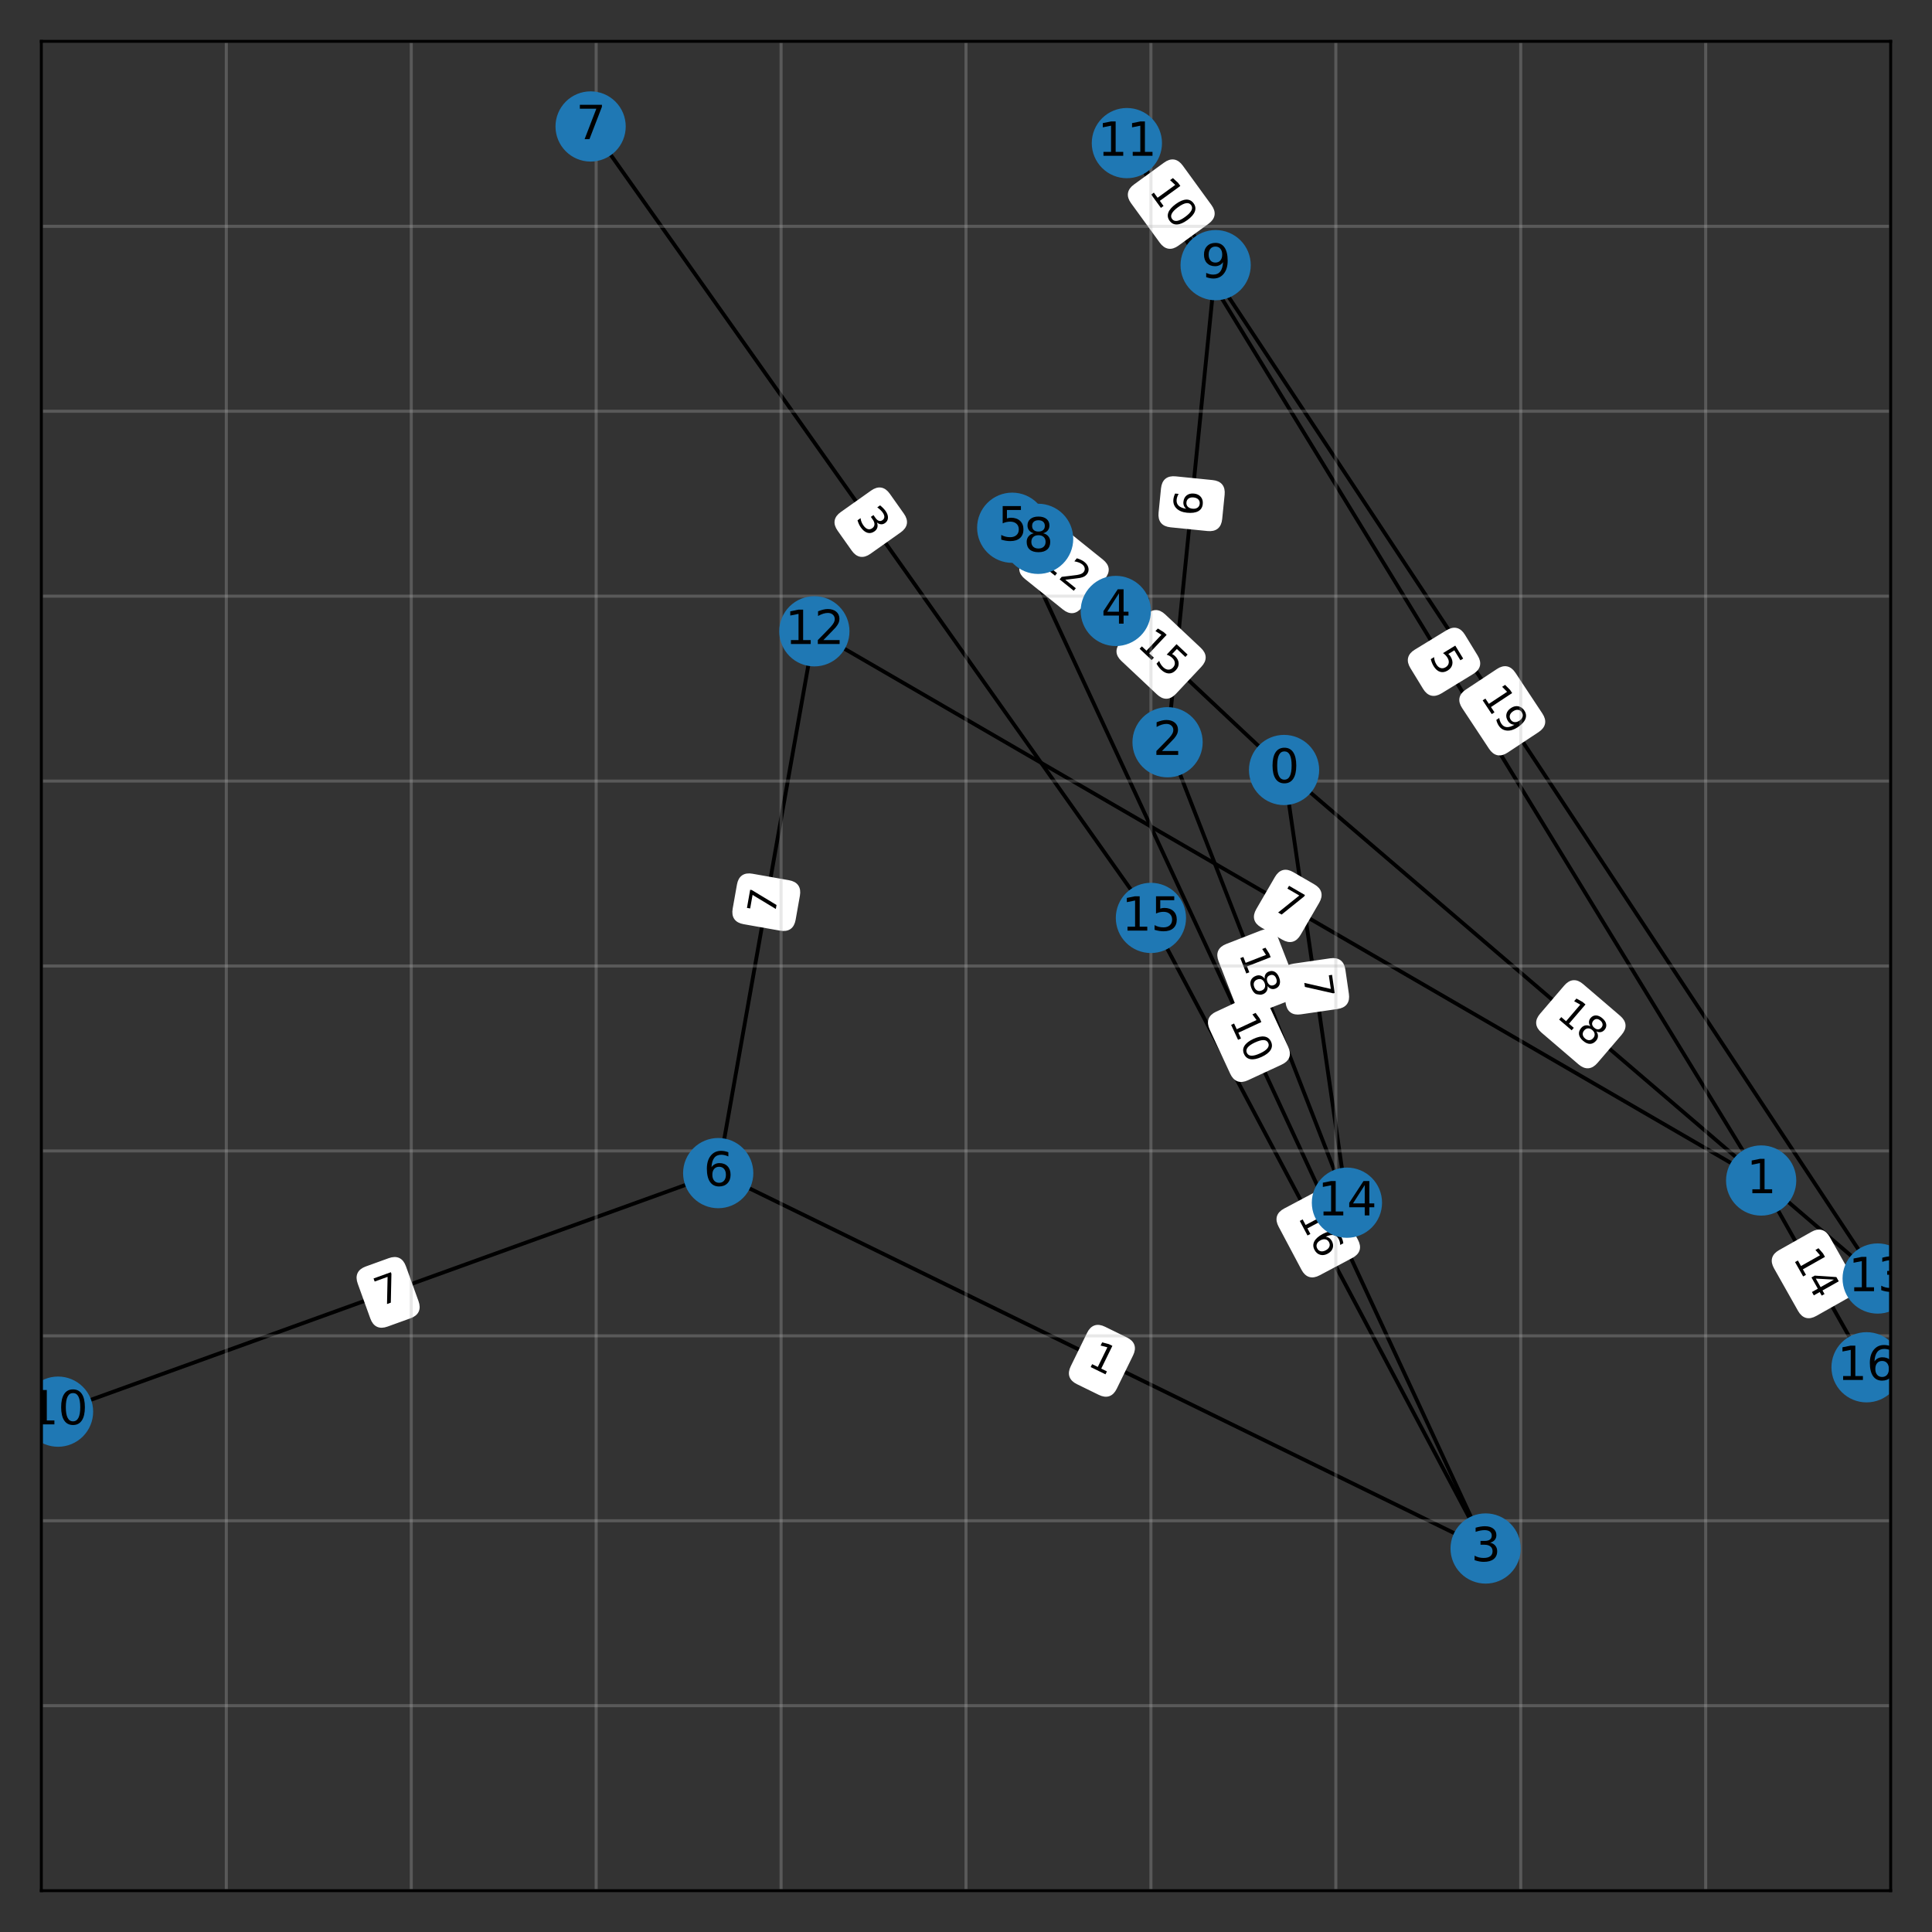 <?xml version="1.0" encoding="utf-8" standalone="no"?>
<!DOCTYPE svg PUBLIC "-//W3C//DTD SVG 1.1//EN"
  "http://www.w3.org/Graphics/SVG/1.1/DTD/svg11.dtd">
<svg xmlns:xlink="http://www.w3.org/1999/xlink" width="504pt" height="504pt" viewBox="0 0 504 504" xmlns="http://www.w3.org/2000/svg" version="1.1">
 <rect x="0" y="0" width="504" height="504" fill="#333333" stroke="none"/>
 <defs>
  <style type="text/css">*{stroke-linejoin: round; stroke-linecap: butt}</style>
 </defs>
 <g id="figure_1">
  <g id="patch_1">
   <path d="M 0 504 
L 504 504 
L 504 0 
L 0 0 
L 0 504 
z
" style="fill: none; opacity: 0"/>
  </g>
  <g id="axes_1">
   <g id="patch_2">
    <path d="M 10.8 493.2 
L 493.2 493.2 
L 493.2 10.8 
L 10.8 10.8 
L 10.8 493.2 
z
" style="fill: none; opacity: 0"/>
   </g>
   <g id="LineCollection_1">
    <path d="M 334.973 200.866 
L 270.814 140.566 
" clip-path="url(#p0705839cb4)" style="fill: none; stroke: #000000"/>
    <path d="M 334.973 200.866 
L 489.823 333.526 
" clip-path="url(#p0705839cb4)" style="fill: none; stroke: #000000"/>
    <path d="M 334.973 200.866 
L 351.374 313.747 
" clip-path="url(#p0705839cb4)" style="fill: none; stroke: #000000"/>
    <path d="M 459.432 307.958 
L 293.969 37.332 
" clip-path="url(#p0705839cb4)" style="fill: none; stroke: #000000"/>
    <path d="M 459.432 307.958 
L 212.443 164.686 
" clip-path="url(#p0705839cb4)" style="fill: none; stroke: #000000"/>
    <path d="M 459.432 307.958 
L 486.929 356.681 
" clip-path="url(#p0705839cb4)" style="fill: none; stroke: #000000"/>
    <path d="M 304.582 193.63 
L 351.374 313.747 
" clip-path="url(#p0705839cb4)" style="fill: none; stroke: #000000"/>
    <path d="M 304.582 193.63 
L 317.124 69.17 
" clip-path="url(#p0705839cb4)" style="fill: none; stroke: #000000"/>
    <path d="M 387.554 403.956 
L 264.06 137.671 
" clip-path="url(#p0705839cb4)" style="fill: none; stroke: #000000"/>
    <path d="M 387.554 403.956 
L 300.24 239.458 
" clip-path="url(#p0705839cb4)" style="fill: none; stroke: #000000"/>
    <path d="M 387.554 403.956 
L 187.358 306.029 
" clip-path="url(#p0705839cb4)" style="fill: none; stroke: #000000"/>
    <path d="M 291.074 159.379 
L 264.06 137.671 
" clip-path="url(#p0705839cb4)" style="fill: none; stroke: #000000"/>
    <path d="M 187.358 306.029 
L 212.443 164.686 
" clip-path="url(#p0705839cb4)" style="fill: none; stroke: #000000"/>
    <path d="M 187.358 306.029 
L 15.142 368.258 
" clip-path="url(#p0705839cb4)" style="fill: none; stroke: #000000"/>
    <path d="M 154.073 32.99 
L 300.24 239.458 
" clip-path="url(#p0705839cb4)" style="fill: none; stroke: #000000"/>
    <path d="M 317.124 69.17 
L 293.969 37.332 
" clip-path="url(#p0705839cb4)" style="fill: none; stroke: #000000"/>
    <path d="M 293.969 37.332 
L 489.823 333.526 
" clip-path="url(#p0705839cb4)" style="fill: none; stroke: #000000"/>
   </g>
   <g id="text_1">
    <g id="patch_3">
     <path d="M 292.888 172.07 
L 302.16 180.785 
Q 304.346 182.839 306.401 180.653 
L 313.029 173.601 
Q 315.084 171.415 312.898 169.36 
L 303.625 160.646 
Q 301.439 158.591 299.384 160.777 
L 292.756 167.829 
Q 290.702 170.015 292.888 172.07 
z
" clip-path="url(#p0705839cb4)" style="fill: #ffffff; stroke: #ffffff; stroke-linejoin: miter"/>
    </g>
    <g clip-path="url(#p0705839cb4)">
     <!-- 15 -->
     <g transform="translate(296.367 168.368) rotate(-316.776) scale(0.1 -0.1)">
      <defs>
       <path id="DejaVuSans-31" d="M 794 531 
L 1825 531 
L 1825 4091 
L 703 3866 
L 703 4441 
L 1819 4666 
L 2450 4666 
L 2450 531 
L 3481 531 
L 3481 0 
L 794 0 
L 794 531 
z
" transform="scale(0.016)"/>
       <path id="DejaVuSans-35" d="M 691 4666 
L 3169 4666 
L 3169 4134 
L 1269 4134 
L 1269 2991 
Q 1406 3038 1543 3061 
Q 1681 3084 1819 3084 
Q 2600 3084 3056 2656 
Q 3513 2228 3513 1497 
Q 3513 744 3044 326 
Q 2575 -91 1722 -91 
Q 1428 -91 1123 -41 
Q 819 9 494 109 
L 494 744 
Q 775 591 1075 516 
Q 1375 441 1709 441 
Q 2250 441 2565 725 
Q 2881 1009 2881 1497 
Q 2881 1984 2565 2268 
Q 2250 2553 1709 2553 
Q 1456 2553 1204 2497 
Q 953 2441 691 2322 
L 691 4666 
z
" transform="scale(0.016)"/>
      </defs>
      <use xlink:href="#DejaVuSans-31"/>
      <use xlink:href="#DejaVuSans-35" x="63.623"/>
     </g>
    </g>
   </g>
   <g id="text_2">
    <g id="patch_4">
     <path d="M 402.465 269.009 
L 412.129 277.288 
Q 414.407 279.239 416.359 276.961 
L 422.656 269.611 
Q 424.608 267.333 422.329 265.381 
L 412.666 257.102 
Q 410.387 255.151 408.436 257.429 
L 402.139 264.779 
Q 400.187 267.057 402.465 269.009 
z
" clip-path="url(#p0705839cb4)" style="fill: #ffffff; stroke: #ffffff; stroke-linejoin: miter"/>
    </g>
    <g clip-path="url(#p0705839cb4)">
     <!-- 18 -->
     <g transform="translate(405.77 265.151) rotate(-319.413) scale(0.1 -0.1)">
      <defs>
       <path id="DejaVuSans-38" d="M 2034 2216 
Q 1584 2216 1326 1975 
Q 1069 1734 1069 1313 
Q 1069 891 1326 650 
Q 1584 409 2034 409 
Q 2484 409 2743 651 
Q 3003 894 3003 1313 
Q 3003 1734 2745 1975 
Q 2488 2216 2034 2216 
z
M 1403 2484 
Q 997 2584 770 2862 
Q 544 3141 544 3541 
Q 544 4100 942 4425 
Q 1341 4750 2034 4750 
Q 2731 4750 3128 4425 
Q 3525 4100 3525 3541 
Q 3525 3141 3298 2862 
Q 3072 2584 2669 2484 
Q 3125 2378 3379 2068 
Q 3634 1759 3634 1313 
Q 3634 634 3220 271 
Q 2806 -91 2034 -91 
Q 1263 -91 848 271 
Q 434 634 434 1313 
Q 434 1759 690 2068 
Q 947 2378 1403 2484 
z
M 1172 3481 
Q 1172 3119 1398 2916 
Q 1625 2713 2034 2713 
Q 2441 2713 2670 2916 
Q 2900 3119 2900 3481 
Q 2900 3844 2670 4047 
Q 2441 4250 2034 4250 
Q 1625 4250 1398 4047 
Q 1172 3844 1172 3481 
z
" transform="scale(0.016)"/>
      </defs>
      <use xlink:href="#DejaVuSans-31"/>
      <use xlink:href="#DejaVuSans-38" x="63.623"/>
     </g>
    </g>
   </g>
   <g id="text_3">
    <g id="patch_5">
     <path d="M 334.958 255.283 
L 335.873 261.579 
Q 336.304 264.548 339.273 264.116 
L 348.851 262.725 
Q 351.82 262.293 351.388 259.325 
L 350.473 253.028 
Q 350.042 250.059 347.073 250.491 
L 337.496 251.882 
Q 334.527 252.314 334.958 255.283 
z
" clip-path="url(#p0705839cb4)" style="fill: #ffffff; stroke: #ffffff; stroke-linejoin: miter"/>
    </g>
    <g clip-path="url(#p0705839cb4)">
     <!-- 7 -->
     <g transform="translate(339.985 254.552) rotate(-278.267) scale(0.1 -0.1)">
      <defs>
       <path id="DejaVuSans-37" d="M 525 4666 
L 3525 4666 
L 3525 4397 
L 1831 0 
L 1172 0 
L 2766 4134 
L 525 4134 
L 525 4666 
z
" transform="scale(0.016)"/>
      </defs>
      <use xlink:href="#DejaVuSans-37"/>
     </g>
    </g>
   </g>
   <g id="text_4">
    <g id="patch_6">
     <path d="M 368.353 174.02 
L 371.672 179.448 
Q 373.236 182.008 375.796 180.443 
L 384.053 175.394 
Q 386.613 173.829 385.048 171.27 
L 381.729 165.842 
Q 380.164 163.282 377.604 164.847 
L 369.347 169.895 
Q 366.788 171.46 368.353 174.02 
z
" clip-path="url(#p0705839cb4)" style="fill: #ffffff; stroke: #ffffff; stroke-linejoin: miter"/>
    </g>
    <g clip-path="url(#p0705839cb4)">
     <!-- 5 -->
     <g transform="translate(372.686 171.37) rotate(-301.442) scale(0.1 -0.1)">
      <use xlink:href="#DejaVuSans-35"/>
     </g>
    </g>
   </g>
   <g id="text_5">
    <g id="patch_7">
     <path d="M 329.252 241.506 
L 334.756 244.699 
Q 337.351 246.204 338.856 243.609 
L 343.712 235.238 
Q 345.218 232.643 342.623 231.137 
L 337.119 227.945 
Q 334.524 226.44 333.019 229.035 
L 328.162 237.406 
Q 326.657 240.001 329.252 241.506 
z
" clip-path="url(#p0705839cb4)" style="fill: #ffffff; stroke: #ffffff; stroke-linejoin: miter"/>
    </g>
    <g clip-path="url(#p0705839cb4)">
     <!-- 7 -->
     <g transform="translate(331.801 237.112) rotate(-329.883) scale(0.1 -0.1)">
      <use xlink:href="#DejaVuSans-37"/>
     </g>
    </g>
   </g>
   <g id="text_6">
    <g id="patch_8">
     <path d="M 463.227 330.632 
L 469.481 341.714 
Q 470.956 344.327 473.568 342.853 
L 481.997 338.096 
Q 484.609 336.621 483.135 334.009 
L 476.881 322.927 
Q 475.406 320.314 472.794 321.789 
L 464.365 326.545 
Q 461.753 328.02 463.227 330.632 
z
" clip-path="url(#p0705839cb4)" style="fill: #ffffff; stroke: #ffffff; stroke-linejoin: miter"/>
    </g>
    <g clip-path="url(#p0705839cb4)">
     <!-- 14 -->
     <g transform="translate(467.651 328.136) rotate(-299.438) scale(0.1 -0.1)">
      <defs>
       <path id="DejaVuSans-34" d="M 2419 4116 
L 825 1625 
L 2419 1625 
L 2419 4116 
z
M 2253 4666 
L 3047 4666 
L 3047 1625 
L 3713 1625 
L 3713 1100 
L 3047 1100 
L 3047 0 
L 2419 0 
L 2419 1100 
L 313 1100 
L 313 1709 
L 2253 4666 
z
" transform="scale(0.016)"/>
      </defs>
      <use xlink:href="#DejaVuSans-31"/>
      <use xlink:href="#DejaVuSans-34" x="63.623"/>
     </g>
    </g>
   </g>
   <g id="text_7">
    <g id="patch_9">
     <path d="M 318.364 250.606 
L 322.983 262.463 
Q 324.072 265.259 326.868 264.17 
L 335.886 260.657 
Q 338.681 259.568 337.592 256.772 
L 332.973 244.915 
Q 331.884 242.12 329.089 243.209 
L 320.071 246.722 
Q 317.275 247.811 318.364 250.606 
z
" clip-path="url(#p0705839cb4)" style="fill: #ffffff; stroke: #ffffff; stroke-linejoin: miter"/>
    </g>
    <g clip-path="url(#p0705839cb4)">
     <!-- 18 -->
     <g transform="translate(323.098 248.762) rotate(-291.284) scale(0.1 -0.1)">
      <use xlink:href="#DejaVuSans-31"/>
      <use xlink:href="#DejaVuSans-38" x="63.623"/>
     </g>
    </g>
   </g>
   <g id="text_8">
    <g id="patch_10">
     <path d="M 318.334 135.35 
L 318.971 129.019 
Q 319.272 126.034 316.287 125.734 
L 306.658 124.763 
Q 303.673 124.462 303.372 127.447 
L 302.734 133.778 
Q 302.434 136.763 305.418 137.063 
L 315.048 138.034 
Q 318.033 138.335 318.334 135.35 
z
" clip-path="url(#p0705839cb4)" style="fill: #ffffff; stroke: #ffffff; stroke-linejoin: miter"/>
    </g>
    <g clip-path="url(#p0705839cb4)">
     <!-- 6 -->
     <g transform="translate(313.279 134.84) rotate(-84.245) scale(0.1 -0.1)">
      <defs>
       <path id="DejaVuSans-36" d="M 2113 2584 
Q 1688 2584 1439 2293 
Q 1191 2003 1191 1497 
Q 1191 994 1439 701 
Q 1688 409 2113 409 
Q 2538 409 2786 701 
Q 3034 994 3034 1497 
Q 3034 2003 2786 2293 
Q 2538 2584 2113 2584 
z
M 3366 4563 
L 3366 3988 
Q 3128 4100 2886 4159 
Q 2644 4219 2406 4219 
Q 1781 4219 1451 3797 
Q 1122 3375 1075 2522 
Q 1259 2794 1537 2939 
Q 1816 3084 2150 3084 
Q 2853 3084 3261 2657 
Q 3669 2231 3669 1497 
Q 3669 778 3244 343 
Q 2819 -91 2113 -91 
Q 1303 -91 875 529 
Q 447 1150 447 2328 
Q 447 3434 972 4092 
Q 1497 4750 2381 4750 
Q 2619 4750 2861 4703 
Q 3103 4656 3366 4563 
z
" transform="scale(0.016)"/>
      </defs>
      <use xlink:href="#DejaVuSans-36"/>
     </g>
    </g>
   </g>
   <g id="text_9">
    <g id="patch_11">
     <path d="M 316.02 268.342 
L 321.374 279.886 
Q 322.636 282.608 325.357 281.346 
L 334.137 277.274 
Q 336.859 276.012 335.597 273.29 
L 330.243 261.746 
Q 328.981 259.024 326.259 260.287 
L 317.479 264.358 
Q 314.758 265.621 316.02 268.342 
z
" clip-path="url(#p0705839cb4)" style="fill: #ffffff; stroke: #ffffff; stroke-linejoin: miter"/>
    </g>
    <g clip-path="url(#p0705839cb4)">
     <!-- 10 -->
     <g transform="translate(320.628 266.205) rotate(-294.88) scale(0.1 -0.1)">
      <defs>
       <path id="DejaVuSans-30" d="M 2034 4250 
Q 1547 4250 1301 3770 
Q 1056 3291 1056 2328 
Q 1056 1369 1301 889 
Q 1547 409 2034 409 
Q 2525 409 2770 889 
Q 3016 1369 3016 2328 
Q 3016 3291 2770 3770 
Q 2525 4250 2034 4250 
z
M 2034 4750 
Q 2819 4750 3233 4129 
Q 3647 3509 3647 2328 
Q 3647 1150 3233 529 
Q 2819 -91 2034 -91 
Q 1250 -91 836 529 
Q 422 1150 422 2328 
Q 422 3509 836 4129 
Q 1250 4750 2034 4750 
z
" transform="scale(0.016)"/>
      </defs>
      <use xlink:href="#DejaVuSans-31"/>
      <use xlink:href="#DejaVuSans-30" x="63.623"/>
     </g>
    </g>
   </g>
   <g id="text_10">
    <g id="patch_12">
     <path d="M 333.991 319.764 
L 339.957 331.004 
Q 341.364 333.654 344.013 332.247 
L 352.562 327.71 
Q 355.212 326.303 353.805 323.653 
L 347.839 312.413 
Q 346.433 309.764 343.783 311.17 
L 335.234 315.708 
Q 332.584 317.114 333.991 319.764 
z
" clip-path="url(#p0705839cb4)" style="fill: #ffffff; stroke: #ffffff; stroke-linejoin: miter"/>
    </g>
    <g clip-path="url(#p0705839cb4)">
     <!-- 16 -->
     <g transform="translate(338.478 317.382) rotate(-297.959) scale(0.1 -0.1)">
      <use xlink:href="#DejaVuSans-31"/>
      <use xlink:href="#DejaVuSans-36" x="63.623"/>
     </g>
    </g>
   </g>
   <g id="text_11">
    <g id="patch_13">
     <path d="M 281.153 360.636 
L 286.868 363.431 
Q 289.563 364.75 290.881 362.055 
L 295.134 353.361 
Q 296.452 350.666 293.757 349.348 
L 288.042 346.552 
Q 285.347 345.234 284.029 347.929 
L 279.776 356.623 
Q 278.458 359.317 281.153 360.636 
z
" clip-path="url(#p0705839cb4)" style="fill: #ffffff; stroke: #ffffff; stroke-linejoin: miter"/>
    </g>
    <g clip-path="url(#p0705839cb4)">
     <!-- 1 -->
     <g transform="translate(283.385 356.073) rotate(-333.934) scale(0.1 -0.1)">
      <use xlink:href="#DejaVuSans-31"/>
     </g>
    </g>
   </g>
   <g id="text_12">
    <g id="patch_14">
     <path d="M 267.697 150.651 
L 277.617 158.621 
Q 279.955 160.501 281.834 158.162 
L 287.897 150.618 
Q 289.776 148.279 287.437 146.4 
L 277.518 138.429 
Q 275.18 136.55 273.3 138.889 
L 267.238 146.433 
Q 265.359 148.771 267.697 150.651 
z
" clip-path="url(#p0705839cb4)" style="fill: #ffffff; stroke: #ffffff; stroke-linejoin: miter"/>
    </g>
    <g clip-path="url(#p0705839cb4)">
     <!-- 12 -->
     <g transform="translate(270.879 146.691) rotate(-321.216) scale(0.1 -0.1)">
      <defs>
       <path id="DejaVuSans-32" d="M 1228 531 
L 3431 531 
L 3431 0 
L 469 0 
L 469 531 
Q 828 903 1448 1529 
Q 2069 2156 2228 2338 
Q 2531 2678 2651 2914 
Q 2772 3150 2772 3378 
Q 2772 3750 2511 3984 
Q 2250 4219 1831 4219 
Q 1534 4219 1204 4116 
Q 875 4013 500 3803 
L 500 4441 
Q 881 4594 1212 4672 
Q 1544 4750 1819 4750 
Q 2544 4750 2975 4387 
Q 3406 4025 3406 3419 
Q 3406 3131 3298 2873 
Q 3191 2616 2906 2266 
Q 2828 2175 2409 1742 
Q 1991 1309 1228 531 
z
" transform="scale(0.016)"/>
      </defs>
      <use xlink:href="#DejaVuSans-31"/>
      <use xlink:href="#DejaVuSans-32" x="63.623"/>
     </g>
    </g>
   </g>
   <g id="text_13">
    <g id="patch_15">
     <path d="M 207.064 239.857 
L 208.175 233.593 
Q 208.7 230.639 205.746 230.115 
L 196.217 228.424 
Q 193.263 227.899 192.739 230.853 
L 191.627 237.118 
Q 191.103 240.072 194.056 240.596 
L 203.586 242.287 
Q 206.539 242.811 207.064 239.857 
z
" clip-path="url(#p0705839cb4)" style="fill: #ffffff; stroke: #ffffff; stroke-linejoin: miter"/>
    </g>
    <g clip-path="url(#p0705839cb4)">
     <!-- 7 -->
     <g transform="translate(202.062 238.97) rotate(-79.936) scale(0.1 -0.1)">
      <use xlink:href="#DejaVuSans-37"/>
     </g>
    </g>
   </g>
   <g id="text_14">
    <g id="patch_16">
     <path d="M 100.922 345.597 
L 106.906 343.435 
Q 109.728 342.415 108.708 339.594 
L 105.419 330.492 
Q 104.4 327.67 101.578 328.69 
L 95.594 330.852 
Q 92.773 331.872 93.792 334.693 
L 97.081 343.795 
Q 98.101 346.617 100.922 345.597 
z
" clip-path="url(#p0705839cb4)" style="fill: #ffffff; stroke: #ffffff; stroke-linejoin: miter"/>
    </g>
    <g clip-path="url(#p0705839cb4)">
     <!-- 7 -->
     <g transform="translate(99.196 340.82) rotate(-19.867) scale(0.1 -0.1)">
      <use xlink:href="#DejaVuSans-37"/>
     </g>
    </g>
   </g>
   <g id="text_15">
    <g id="patch_17">
     <path d="M 218.92 138.156 
L 222.596 143.349 
Q 224.329 145.798 226.778 144.064 
L 234.677 138.472 
Q 237.125 136.739 235.392 134.29 
L 231.716 129.097 
Q 229.982 126.649 227.534 128.382 
L 219.635 133.974 
Q 217.186 135.708 218.92 138.156 
z
" clip-path="url(#p0705839cb4)" style="fill: #ffffff; stroke: #ffffff; stroke-linejoin: miter"/>
    </g>
    <g clip-path="url(#p0705839cb4)">
     <!-- 3 -->
     <g transform="translate(223.066 135.221) rotate(-305.296) scale(0.1 -0.1)">
      <defs>
       <path id="DejaVuSans-33" d="M 2597 2516 
Q 3050 2419 3304 2112 
Q 3559 1806 3559 1356 
Q 3559 666 3084 287 
Q 2609 -91 1734 -91 
Q 1441 -91 1130 -33 
Q 819 25 488 141 
L 488 750 
Q 750 597 1062 519 
Q 1375 441 1716 441 
Q 2309 441 2620 675 
Q 2931 909 2931 1356 
Q 2931 1769 2642 2001 
Q 2353 2234 1838 2234 
L 1294 2234 
L 1294 2753 
L 1863 2753 
Q 2328 2753 2575 2939 
Q 2822 3125 2822 3475 
Q 2822 3834 2567 4026 
Q 2313 4219 1838 4219 
Q 1578 4219 1281 4162 
Q 984 4106 628 3988 
L 628 4550 
Q 988 4650 1302 4700 
Q 1616 4750 1894 4750 
Q 2613 4750 3031 4423 
Q 3450 4097 3450 3541 
Q 3450 3153 3228 2886 
Q 3006 2619 2597 2516 
z
" transform="scale(0.016)"/>
      </defs>
      <use xlink:href="#DejaVuSans-33"/>
     </g>
    </g>
   </g>
   <g id="text_16">
    <g id="patch_18">
     <path d="M 295.464 52.715 
L 302.948 63.006 
Q 304.713 65.432 307.139 63.668 
L 314.966 57.976 
Q 317.392 56.211 315.627 53.785 
L 308.143 43.494 
Q 306.378 41.067 303.952 42.832 
L 296.125 48.524 
Q 293.699 50.289 295.464 52.715 
z
" clip-path="url(#p0705839cb4)" style="fill: #ffffff; stroke: #ffffff; stroke-linejoin: miter"/>
    </g>
    <g clip-path="url(#p0705839cb4)">
     <!-- 10 -->
     <g transform="translate(299.572 49.727) rotate(-306.027) scale(0.1 -0.1)">
      <use xlink:href="#DejaVuSans-31"/>
      <use xlink:href="#DejaVuSans-30" x="63.623"/>
     </g>
    </g>
   </g>
   <g id="text_17">
    <g id="patch_19">
     <path d="M 381.848 184.445 
L 388.866 195.06 
Q 390.521 197.562 393.024 195.907 
L 401.096 190.569 
Q 403.599 188.915 401.944 186.412 
L 394.925 175.798 
Q 393.271 173.295 390.768 174.95 
L 382.696 180.288 
Q 380.193 181.943 381.848 184.445 
z
" clip-path="url(#p0705839cb4)" style="fill: #ffffff; stroke: #ffffff; stroke-linejoin: miter"/>
    </g>
    <g clip-path="url(#p0705839cb4)">
     <!-- 19 -->
     <g transform="translate(386.085 181.644) rotate(-303.474) scale(0.1 -0.1)">
      <defs>
       <path id="DejaVuSans-39" d="M 703 97 
L 703 672 
Q 941 559 1184 500 
Q 1428 441 1663 441 
Q 2288 441 2617 861 
Q 2947 1281 2994 2138 
Q 2813 1869 2534 1725 
Q 2256 1581 1919 1581 
Q 1219 1581 811 2004 
Q 403 2428 403 3163 
Q 403 3881 828 4315 
Q 1253 4750 1959 4750 
Q 2769 4750 3195 4129 
Q 3622 3509 3622 2328 
Q 3622 1225 3098 567 
Q 2575 -91 1691 -91 
Q 1453 -91 1209 -44 
Q 966 3 703 97 
z
M 1959 2075 
Q 2384 2075 2632 2365 
Q 2881 2656 2881 3163 
Q 2881 3666 2632 3958 
Q 2384 4250 1959 4250 
Q 1534 4250 1286 3958 
Q 1038 3666 1038 3163 
Q 1038 2656 1286 2365 
Q 1534 2075 1959 2075 
z
" transform="scale(0.016)"/>
      </defs>
      <use xlink:href="#DejaVuSans-31"/>
      <use xlink:href="#DejaVuSans-39" x="63.623"/>
     </g>
    </g>
   </g>
   <g id="matplotlib.axis_1">
    <g id="xtick_1">
     <g id="line2d_1">
      <path d="M 10.8 493.2 
L 10.8 10.8 
" clip-path="url(#p0705839cb4)" style="fill: none; stroke: #b0b0b0; stroke-opacity: 0.3; stroke-width: 0.8; stroke-linecap: square"/>
     </g>
    </g>
    <g id="xtick_2">
     <g id="line2d_2">
      <path d="M 59.04 493.2 
L 59.04 10.8 
" clip-path="url(#p0705839cb4)" style="fill: none; stroke: #b0b0b0; stroke-opacity: 0.3; stroke-width: 0.8; stroke-linecap: square"/>
     </g>
    </g>
    <g id="xtick_3">
     <g id="line2d_3">
      <path d="M 107.28 493.2 
L 107.28 10.8 
" clip-path="url(#p0705839cb4)" style="fill: none; stroke: #b0b0b0; stroke-opacity: 0.3; stroke-width: 0.8; stroke-linecap: square"/>
     </g>
    </g>
    <g id="xtick_4">
     <g id="line2d_4">
      <path d="M 155.52 493.2 
L 155.52 10.8 
" clip-path="url(#p0705839cb4)" style="fill: none; stroke: #b0b0b0; stroke-opacity: 0.3; stroke-width: 0.8; stroke-linecap: square"/>
     </g>
    </g>
    <g id="xtick_5">
     <g id="line2d_5">
      <path d="M 203.76 493.2 
L 203.76 10.8 
" clip-path="url(#p0705839cb4)" style="fill: none; stroke: #b0b0b0; stroke-opacity: 0.3; stroke-width: 0.8; stroke-linecap: square"/>
     </g>
    </g>
    <g id="xtick_6">
     <g id="line2d_6">
      <path d="M 252 493.2 
L 252 10.8 
" clip-path="url(#p0705839cb4)" style="fill: none; stroke: #b0b0b0; stroke-opacity: 0.3; stroke-width: 0.8; stroke-linecap: square"/>
     </g>
    </g>
    <g id="xtick_7">
     <g id="line2d_7">
      <path d="M 300.24 493.2 
L 300.24 10.8 
" clip-path="url(#p0705839cb4)" style="fill: none; stroke: #b0b0b0; stroke-opacity: 0.3; stroke-width: 0.8; stroke-linecap: square"/>
     </g>
    </g>
    <g id="xtick_8">
     <g id="line2d_8">
      <path d="M 348.48 493.2 
L 348.48 10.8 
" clip-path="url(#p0705839cb4)" style="fill: none; stroke: #b0b0b0; stroke-opacity: 0.3; stroke-width: 0.8; stroke-linecap: square"/>
     </g>
    </g>
    <g id="xtick_9">
     <g id="line2d_9">
      <path d="M 396.72 493.2 
L 396.72 10.8 
" clip-path="url(#p0705839cb4)" style="fill: none; stroke: #b0b0b0; stroke-opacity: 0.3; stroke-width: 0.8; stroke-linecap: square"/>
     </g>
    </g>
    <g id="xtick_10">
     <g id="line2d_10">
      <path d="M 444.96 493.2 
L 444.96 10.8 
" clip-path="url(#p0705839cb4)" style="fill: none; stroke: #b0b0b0; stroke-opacity: 0.3; stroke-width: 0.8; stroke-linecap: square"/>
     </g>
    </g>
    <g id="xtick_11">
     <g id="line2d_11">
      <path d="M 493.2 493.2 
L 493.2 10.8 
" clip-path="url(#p0705839cb4)" style="fill: none; stroke: #b0b0b0; stroke-opacity: 0.3; stroke-width: 0.8; stroke-linecap: square"/>
     </g>
    </g>
   </g>
   <g id="matplotlib.axis_2">
    <g id="ytick_1">
     <g id="line2d_12">
      <path d="M 10.8 493.2 
L 493.2 493.2 
" clip-path="url(#p0705839cb4)" style="fill: none; stroke: #b0b0b0; stroke-opacity: 0.3; stroke-width: 0.8; stroke-linecap: square"/>
     </g>
    </g>
    <g id="ytick_2">
     <g id="line2d_13">
      <path d="M 10.8 444.96 
L 493.2 444.96 
" clip-path="url(#p0705839cb4)" style="fill: none; stroke: #b0b0b0; stroke-opacity: 0.3; stroke-width: 0.8; stroke-linecap: square"/>
     </g>
    </g>
    <g id="ytick_3">
     <g id="line2d_14">
      <path d="M 10.8 396.72 
L 493.2 396.72 
" clip-path="url(#p0705839cb4)" style="fill: none; stroke: #b0b0b0; stroke-opacity: 0.3; stroke-width: 0.8; stroke-linecap: square"/>
     </g>
    </g>
    <g id="ytick_4">
     <g id="line2d_15">
      <path d="M 10.8 348.48 
L 493.2 348.48 
" clip-path="url(#p0705839cb4)" style="fill: none; stroke: #b0b0b0; stroke-opacity: 0.3; stroke-width: 0.8; stroke-linecap: square"/>
     </g>
    </g>
    <g id="ytick_5">
     <g id="line2d_16">
      <path d="M 10.8 300.24 
L 493.2 300.24 
" clip-path="url(#p0705839cb4)" style="fill: none; stroke: #b0b0b0; stroke-opacity: 0.3; stroke-width: 0.8; stroke-linecap: square"/>
     </g>
    </g>
    <g id="ytick_6">
     <g id="line2d_17">
      <path d="M 10.8 252 
L 493.2 252 
" clip-path="url(#p0705839cb4)" style="fill: none; stroke: #b0b0b0; stroke-opacity: 0.3; stroke-width: 0.8; stroke-linecap: square"/>
     </g>
    </g>
    <g id="ytick_7">
     <g id="line2d_18">
      <path d="M 10.8 203.76 
L 493.2 203.76 
" clip-path="url(#p0705839cb4)" style="fill: none; stroke: #b0b0b0; stroke-opacity: 0.3; stroke-width: 0.8; stroke-linecap: square"/>
     </g>
    </g>
    <g id="ytick_8">
     <g id="line2d_19">
      <path d="M 10.8 155.52 
L 493.2 155.52 
" clip-path="url(#p0705839cb4)" style="fill: none; stroke: #b0b0b0; stroke-opacity: 0.3; stroke-width: 0.8; stroke-linecap: square"/>
     </g>
    </g>
    <g id="ytick_9">
     <g id="line2d_20">
      <path d="M 10.8 107.28 
L 493.2 107.28 
" clip-path="url(#p0705839cb4)" style="fill: none; stroke: #b0b0b0; stroke-opacity: 0.3; stroke-width: 0.8; stroke-linecap: square"/>
     </g>
    </g>
    <g id="ytick_10">
     <g id="line2d_21">
      <path d="M 10.8 59.04 
L 493.2 59.04 
" clip-path="url(#p0705839cb4)" style="fill: none; stroke: #b0b0b0; stroke-opacity: 0.3; stroke-width: 0.8; stroke-linecap: square"/>
     </g>
    </g>
    <g id="ytick_11">
     <g id="line2d_22">
      <path d="M 10.8 10.8 
L 493.2 10.8 
" clip-path="url(#p0705839cb4)" style="fill: none; stroke: #b0b0b0; stroke-opacity: 0.3; stroke-width: 0.8; stroke-linecap: square"/>
     </g>
    </g>
   </g>
   <g id="PathCollection_1">
    <defs>
     <path id="md7974c2b5b" d="M 0 8.66 
C 2.297 8.66 4.5 7.748 6.124 6.124 
C 7.748 4.5 8.66 2.297 8.66 0 
C 8.66 -2.297 7.748 -4.5 6.124 -6.124 
C 4.5 -7.748 2.297 -8.66 0 -8.66 
C -2.297 -8.66 -4.5 -7.748 -6.124 -6.124 
C -7.748 -4.5 -8.66 -2.297 -8.66 0 
C -8.66 2.297 -7.748 4.5 -6.124 6.124 
C -4.5 7.748 -2.297 8.66 0 8.66 
z
" style="stroke: #1f78b4"/>
    </defs>
    <g clip-path="url(#p0705839cb4)">
     <use xlink:href="#md7974c2b5b" x="334.973" y="200.866" style="fill: #1f78b4; stroke: #1f78b4"/>
     <use xlink:href="#md7974c2b5b" x="459.432" y="307.958" style="fill: #1f78b4; stroke: #1f78b4"/>
     <use xlink:href="#md7974c2b5b" x="304.582" y="193.63" style="fill: #1f78b4; stroke: #1f78b4"/>
     <use xlink:href="#md7974c2b5b" x="387.554" y="403.956" style="fill: #1f78b4; stroke: #1f78b4"/>
     <use xlink:href="#md7974c2b5b" x="291.074" y="159.379" style="fill: #1f78b4; stroke: #1f78b4"/>
     <use xlink:href="#md7974c2b5b" x="264.06" y="137.671" style="fill: #1f78b4; stroke: #1f78b4"/>
     <use xlink:href="#md7974c2b5b" x="187.358" y="306.029" style="fill: #1f78b4; stroke: #1f78b4"/>
     <use xlink:href="#md7974c2b5b" x="154.073" y="32.99" style="fill: #1f78b4; stroke: #1f78b4"/>
     <use xlink:href="#md7974c2b5b" x="270.814" y="140.566" style="fill: #1f78b4; stroke: #1f78b4"/>
     <use xlink:href="#md7974c2b5b" x="317.124" y="69.17" style="fill: #1f78b4; stroke: #1f78b4"/>
     <use xlink:href="#md7974c2b5b" x="15.142" y="368.258" style="fill: #1f78b4; stroke: #1f78b4"/>
     <use xlink:href="#md7974c2b5b" x="293.969" y="37.332" style="fill: #1f78b4; stroke: #1f78b4"/>
     <use xlink:href="#md7974c2b5b" x="212.443" y="164.686" style="fill: #1f78b4; stroke: #1f78b4"/>
     <use xlink:href="#md7974c2b5b" x="489.823" y="333.526" style="fill: #1f78b4; stroke: #1f78b4"/>
     <use xlink:href="#md7974c2b5b" x="351.374" y="313.747" style="fill: #1f78b4; stroke: #1f78b4"/>
     <use xlink:href="#md7974c2b5b" x="300.24" y="239.458" style="fill: #1f78b4; stroke: #1f78b4"/>
     <use xlink:href="#md7974c2b5b" x="486.929" y="356.681" style="fill: #1f78b4; stroke: #1f78b4"/>
    </g>
   </g>
   <g id="patch_20">
    <path d="M 10.8 493.2 
L 10.8 10.8 
" style="fill: none; stroke: #000000; stroke-width: 0.8; stroke-linejoin: miter; stroke-linecap: square"/>
   </g>
   <g id="patch_21">
    <path d="M 493.2 493.2 
L 493.2 10.8 
" style="fill: none; stroke: #000000; stroke-width: 0.8; stroke-linejoin: miter; stroke-linecap: square"/>
   </g>
   <g id="patch_22">
    <path d="M 10.8 493.2 
L 493.2 493.2 
" style="fill: none; stroke: #000000; stroke-width: 0.8; stroke-linejoin: miter; stroke-linecap: square"/>
   </g>
   <g id="patch_23">
    <path d="M 10.8 10.8 
L 493.2 10.8 
" style="fill: none; stroke: #000000; stroke-width: 0.8; stroke-linejoin: miter; stroke-linecap: square"/>
   </g>
   <g id="text_18">
    <g clip-path="url(#p0705839cb4)">
     <!-- 0 -->
     <g transform="translate(331.155 204.177) scale(0.12 -0.12)">
      <use xlink:href="#DejaVuSans-30"/>
     </g>
    </g>
   </g>
   <g id="text_19">
    <g clip-path="url(#p0705839cb4)">
     <!-- 1 -->
     <g transform="translate(455.615 311.27) scale(0.12 -0.12)">
      <use xlink:href="#DejaVuSans-31"/>
     </g>
    </g>
   </g>
   <g id="text_20">
    <g clip-path="url(#p0705839cb4)">
     <!-- 2 -->
     <g transform="translate(300.764 196.941) scale(0.12 -0.12)">
      <use xlink:href="#DejaVuSans-32"/>
     </g>
    </g>
   </g>
   <g id="text_21">
    <g clip-path="url(#p0705839cb4)">
     <!-- 3 -->
     <g transform="translate(383.737 407.267) scale(0.12 -0.12)">
      <use xlink:href="#DejaVuSans-33"/>
     </g>
    </g>
   </g>
   <g id="text_22">
    <g clip-path="url(#p0705839cb4)">
     <!-- 4 -->
     <g transform="translate(287.257 162.69) scale(0.12 -0.12)">
      <use xlink:href="#DejaVuSans-34"/>
     </g>
    </g>
   </g>
   <g id="text_23">
    <g clip-path="url(#p0705839cb4)">
     <!-- 5 -->
     <g transform="translate(260.243 140.982) scale(0.12 -0.12)">
      <use xlink:href="#DejaVuSans-35"/>
     </g>
    </g>
   </g>
   <g id="text_24">
    <g clip-path="url(#p0705839cb4)">
     <!-- 6 -->
     <g transform="translate(183.541 309.34) scale(0.12 -0.12)">
      <use xlink:href="#DejaVuSans-36"/>
     </g>
    </g>
   </g>
   <g id="text_25">
    <g clip-path="url(#p0705839cb4)">
     <!-- 7 -->
     <g transform="translate(150.255 36.302) scale(0.12 -0.12)">
      <use xlink:href="#DejaVuSans-37"/>
     </g>
    </g>
   </g>
   <g id="text_26">
    <g clip-path="url(#p0705839cb4)">
     <!-- 8 -->
     <g transform="translate(266.996 143.877) scale(0.12 -0.12)">
      <use xlink:href="#DejaVuSans-38"/>
     </g>
    </g>
   </g>
   <g id="text_27">
    <g clip-path="url(#p0705839cb4)">
     <!-- 9 -->
     <g transform="translate(313.307 72.482) scale(0.12 -0.12)">
      <use xlink:href="#DejaVuSans-39"/>
     </g>
    </g>
   </g>
   <g id="text_28">
    <g clip-path="url(#p0705839cb4)">
     <!-- 10 -->
     <g transform="translate(7.507 371.57) scale(0.12 -0.12)">
      <use xlink:href="#DejaVuSans-31"/>
      <use xlink:href="#DejaVuSans-30" x="63.623"/>
     </g>
    </g>
   </g>
   <g id="text_29">
    <g clip-path="url(#p0705839cb4)">
     <!-- 11 -->
     <g transform="translate(286.334 40.643) scale(0.12 -0.12)">
      <use xlink:href="#DejaVuSans-31"/>
      <use xlink:href="#DejaVuSans-31" x="63.623"/>
     </g>
    </g>
   </g>
   <g id="text_30">
    <g clip-path="url(#p0705839cb4)">
     <!-- 12 -->
     <g transform="translate(204.808 167.997) scale(0.12 -0.12)">
      <use xlink:href="#DejaVuSans-31"/>
      <use xlink:href="#DejaVuSans-32" x="63.623"/>
     </g>
    </g>
   </g>
   <g id="text_31">
    <g clip-path="url(#p0705839cb4)">
     <!-- 13 -->
     <g transform="translate(482.188 336.837) scale(0.12 -0.12)">
      <use xlink:href="#DejaVuSans-31"/>
      <use xlink:href="#DejaVuSans-33" x="63.623"/>
     </g>
    </g>
   </g>
   <g id="text_32">
    <g clip-path="url(#p0705839cb4)">
     <!-- 14 -->
     <g transform="translate(343.739 317.058) scale(0.12 -0.12)">
      <use xlink:href="#DejaVuSans-31"/>
      <use xlink:href="#DejaVuSans-34" x="63.623"/>
     </g>
    </g>
   </g>
   <g id="text_33">
    <g clip-path="url(#p0705839cb4)">
     <!-- 15 -->
     <g transform="translate(292.605 242.769) scale(0.12 -0.12)">
      <use xlink:href="#DejaVuSans-31"/>
      <use xlink:href="#DejaVuSans-35" x="63.623"/>
     </g>
    </g>
   </g>
   <g id="text_34">
    <g clip-path="url(#p0705839cb4)">
     <!-- 16 -->
     <g transform="translate(479.294 359.992) scale(0.12 -0.12)">
      <use xlink:href="#DejaVuSans-31"/>
      <use xlink:href="#DejaVuSans-36" x="63.623"/>
     </g>
    </g>
   </g>
  </g>
 </g>
 <defs>
  <clipPath id="p0705839cb4">
   <rect x="10.8" y="10.8" width="482.4" height="482.4"/>
  </clipPath>
 </defs>
</svg>
